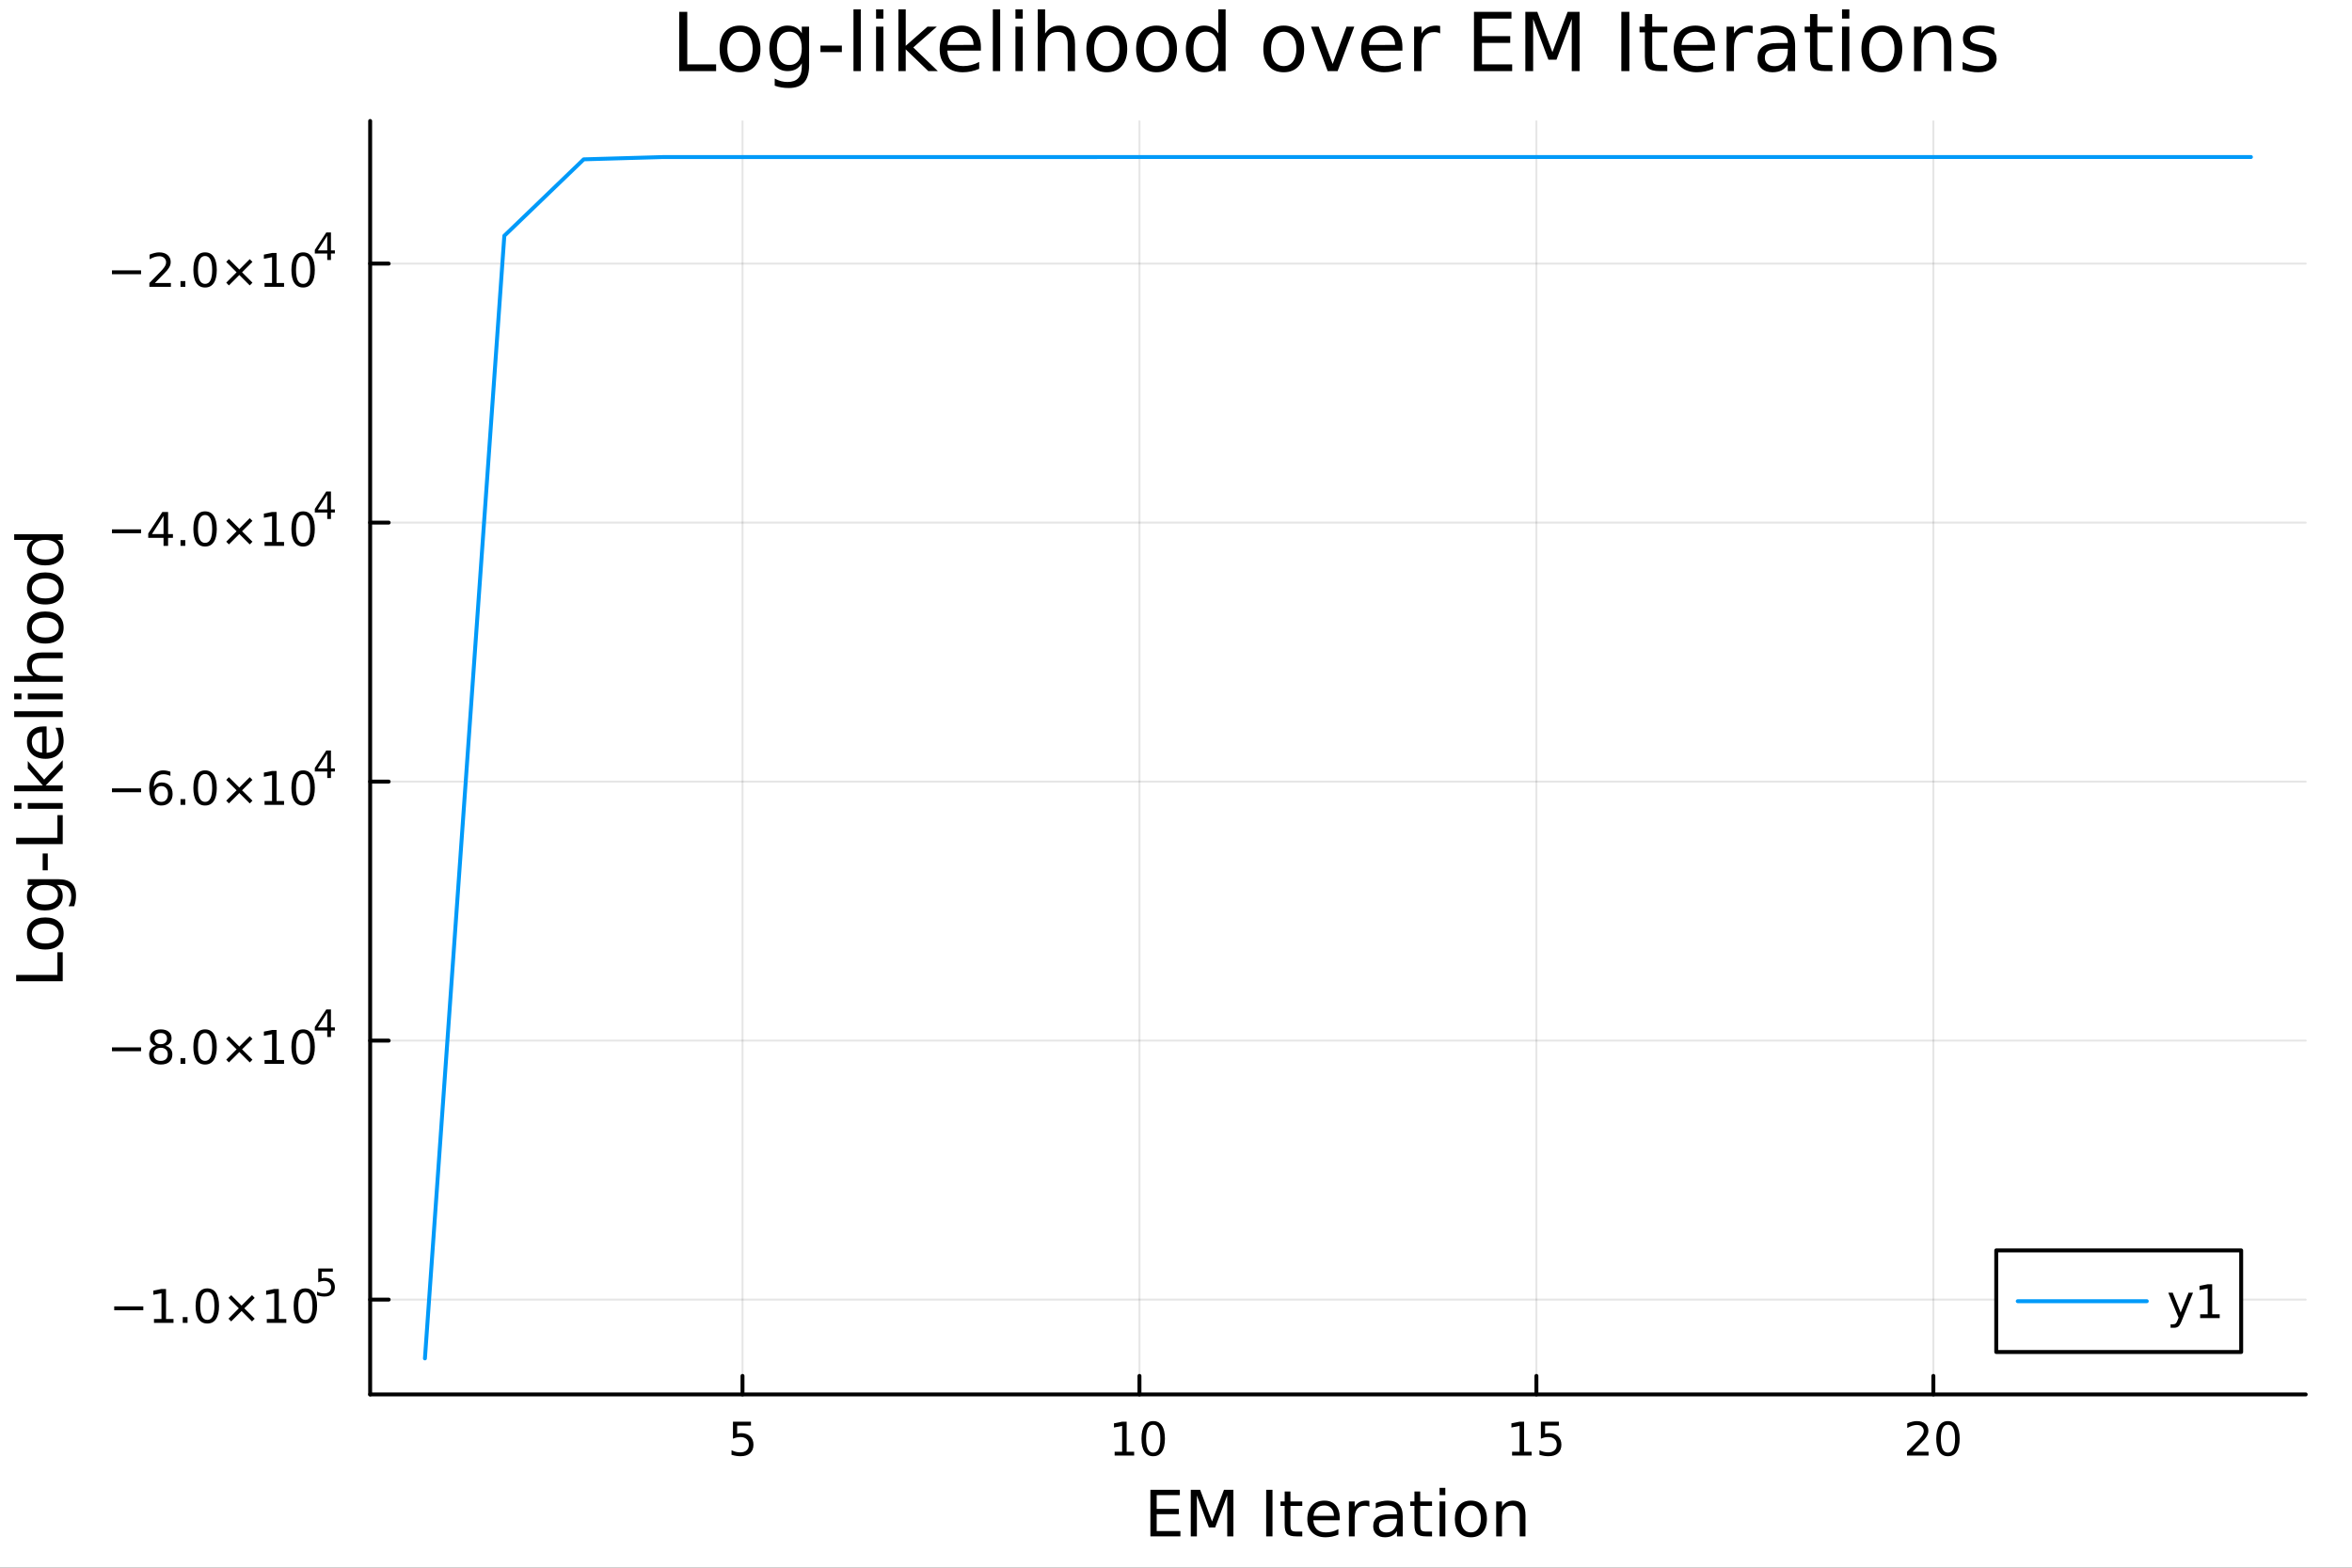 <?xml version="1.0" encoding="utf-8"?>
<svg xmlns="http://www.w3.org/2000/svg" xmlns:xlink="http://www.w3.org/1999/xlink" width="600" height="400" viewBox="0 0 2400 1600">
<rect x="0" y="0" width="2400" height="1600" fill="#333333" stroke="none"/>
<defs>
  <clipPath id="clip660">
    <rect x="0" y="0" width="2400" height="1600"/>
  </clipPath>
</defs>
<path clip-path="url(#clip660)" d="M0 1600 L2400 1600 L2400 0 L0 0  Z" fill="#ffffff" fill-rule="evenodd" fill-opacity="1"/>
<defs>
  <clipPath id="clip661">
    <rect x="480" y="0" width="1681" height="1600"/>
  </clipPath>
</defs>
<path clip-path="url(#clip660)" d="M377.713 1423.18 L2352.76 1423.18 L2352.76 123.472 L377.713 123.472  Z" fill="#ffffff" fill-rule="evenodd" fill-opacity="1"/>
<defs>
  <clipPath id="clip662">
    <rect x="377" y="123" width="1976" height="1301"/>
  </clipPath>
</defs>
<polyline clip-path="url(#clip662)" style="stroke:#000000; stroke-linecap:round; stroke-linejoin:round; stroke-width:2; stroke-opacity:0.1; fill:none" points="757.653,1423.18 757.653,123.472 "/>
<polyline clip-path="url(#clip662)" style="stroke:#000000; stroke-linecap:round; stroke-linejoin:round; stroke-width:2; stroke-opacity:0.1; fill:none" points="1162.71,1423.18 1162.71,123.472 "/>
<polyline clip-path="url(#clip662)" style="stroke:#000000; stroke-linecap:round; stroke-linejoin:round; stroke-width:2; stroke-opacity:0.1; fill:none" points="1567.76,1423.18 1567.76,123.472 "/>
<polyline clip-path="url(#clip662)" style="stroke:#000000; stroke-linecap:round; stroke-linejoin:round; stroke-width:2; stroke-opacity:0.1; fill:none" points="1972.82,1423.18 1972.82,123.472 "/>
<polyline clip-path="url(#clip662)" style="stroke:#000000; stroke-linecap:round; stroke-linejoin:round; stroke-width:2; stroke-opacity:0.1; fill:none" points="377.713,1326.4 2352.76,1326.4 "/>
<polyline clip-path="url(#clip662)" style="stroke:#000000; stroke-linecap:round; stroke-linejoin:round; stroke-width:2; stroke-opacity:0.1; fill:none" points="377.713,1062.06 2352.76,1062.06 "/>
<polyline clip-path="url(#clip662)" style="stroke:#000000; stroke-linecap:round; stroke-linejoin:round; stroke-width:2; stroke-opacity:0.1; fill:none" points="377.713,797.718 2352.76,797.718 "/>
<polyline clip-path="url(#clip662)" style="stroke:#000000; stroke-linecap:round; stroke-linejoin:round; stroke-width:2; stroke-opacity:0.1; fill:none" points="377.713,533.376 2352.76,533.376 "/>
<polyline clip-path="url(#clip662)" style="stroke:#000000; stroke-linecap:round; stroke-linejoin:round; stroke-width:2; stroke-opacity:0.1; fill:none" points="377.713,269.034 2352.76,269.034 "/>
<polyline clip-path="url(#clip660)" style="stroke:#000000; stroke-linecap:round; stroke-linejoin:round; stroke-width:4; stroke-opacity:1; fill:none" points="377.713,1423.18 2352.76,1423.18 "/>
<polyline clip-path="url(#clip660)" style="stroke:#000000; stroke-linecap:round; stroke-linejoin:round; stroke-width:4; stroke-opacity:1; fill:none" points="757.653,1423.18 757.653,1404.28 "/>
<polyline clip-path="url(#clip660)" style="stroke:#000000; stroke-linecap:round; stroke-linejoin:round; stroke-width:4; stroke-opacity:1; fill:none" points="1162.71,1423.18 1162.71,1404.28 "/>
<polyline clip-path="url(#clip660)" style="stroke:#000000; stroke-linecap:round; stroke-linejoin:round; stroke-width:4; stroke-opacity:1; fill:none" points="1567.76,1423.18 1567.76,1404.28 "/>
<polyline clip-path="url(#clip660)" style="stroke:#000000; stroke-linecap:round; stroke-linejoin:round; stroke-width:4; stroke-opacity:1; fill:none" points="1972.82,1423.18 1972.82,1404.28 "/>
<path clip-path="url(#clip660)" d="M747.931 1451.02 L766.287 1451.02 L766.287 1454.96 L752.214 1454.96 L752.214 1463.43 Q753.232 1463.08 754.251 1462.92 Q755.269 1462.73 756.288 1462.73 Q762.075 1462.73 765.454 1465.9 Q768.834 1469.08 768.834 1474.49 Q768.834 1480.07 765.362 1483.17 Q761.889 1486.25 755.57 1486.25 Q753.394 1486.25 751.126 1485.88 Q748.88 1485.51 746.473 1484.77 L746.473 1480.07 Q748.556 1481.2 750.778 1481.76 Q753.001 1482.32 755.477 1482.32 Q759.482 1482.32 761.82 1480.21 Q764.158 1478.1 764.158 1474.49 Q764.158 1470.88 761.82 1468.77 Q759.482 1466.67 755.477 1466.67 Q753.602 1466.67 751.727 1467.08 Q749.876 1467.5 747.931 1468.38 L747.931 1451.02 Z" fill="#000000" fill-rule="nonzero" fill-opacity="1" /><path clip-path="url(#clip660)" d="M1137.39 1481.64 L1145.03 1481.64 L1145.03 1455.28 L1136.72 1456.95 L1136.72 1452.69 L1144.99 1451.02 L1149.66 1451.02 L1149.66 1481.64 L1157.3 1481.64 L1157.3 1485.58 L1137.39 1485.58 L1137.39 1481.64 Z" fill="#000000" fill-rule="nonzero" fill-opacity="1" /><path clip-path="url(#clip660)" d="M1176.75 1454.1 Q1173.14 1454.1 1171.31 1457.66 Q1169.5 1461.2 1169.5 1468.33 Q1169.5 1475.44 1171.31 1479.01 Q1173.14 1482.55 1176.75 1482.55 Q1180.38 1482.55 1182.19 1479.01 Q1184.02 1475.44 1184.02 1468.33 Q1184.02 1461.2 1182.19 1457.66 Q1180.38 1454.1 1176.75 1454.1 M1176.75 1450.39 Q1182.56 1450.39 1185.61 1455 Q1188.69 1459.58 1188.69 1468.33 Q1188.69 1477.06 1185.61 1481.67 Q1182.56 1486.25 1176.75 1486.25 Q1170.94 1486.25 1167.86 1481.67 Q1164.8 1477.06 1164.8 1468.33 Q1164.8 1459.58 1167.86 1455 Q1170.94 1450.39 1176.75 1450.39 Z" fill="#000000" fill-rule="nonzero" fill-opacity="1" /><path clip-path="url(#clip660)" d="M1542.95 1481.64 L1550.59 1481.64 L1550.59 1455.28 L1542.28 1456.95 L1542.28 1452.69 L1550.54 1451.02 L1555.22 1451.02 L1555.22 1481.64 L1562.85 1481.64 L1562.85 1485.58 L1542.95 1485.58 L1542.95 1481.64 Z" fill="#000000" fill-rule="nonzero" fill-opacity="1" /><path clip-path="url(#clip660)" d="M1572.34 1451.02 L1590.7 1451.02 L1590.7 1454.96 L1576.63 1454.96 L1576.63 1463.43 Q1577.65 1463.08 1578.66 1462.92 Q1579.68 1462.73 1580.7 1462.73 Q1586.49 1462.73 1589.87 1465.9 Q1593.25 1469.08 1593.25 1474.49 Q1593.25 1480.07 1589.78 1483.17 Q1586.3 1486.25 1579.98 1486.25 Q1577.81 1486.25 1575.54 1485.88 Q1573.29 1485.51 1570.89 1484.77 L1570.89 1480.07 Q1572.97 1481.2 1575.19 1481.76 Q1577.41 1482.32 1579.89 1482.32 Q1583.9 1482.32 1586.23 1480.21 Q1588.57 1478.1 1588.57 1474.49 Q1588.57 1470.88 1586.23 1468.77 Q1583.9 1466.67 1579.89 1466.67 Q1578.02 1466.67 1576.14 1467.08 Q1574.29 1467.5 1572.34 1468.38 L1572.34 1451.02 Z" fill="#000000" fill-rule="nonzero" fill-opacity="1" /><path clip-path="url(#clip660)" d="M1951.59 1481.64 L1967.91 1481.64 L1967.91 1485.58 L1945.96 1485.58 L1945.96 1481.64 Q1948.63 1478.89 1953.21 1474.26 Q1957.82 1469.61 1959 1468.27 Q1961.24 1465.74 1962.12 1464.01 Q1963.02 1462.25 1963.02 1460.56 Q1963.02 1457.8 1961.08 1456.07 Q1959.16 1454.33 1956.06 1454.33 Q1953.86 1454.33 1951.4 1455.09 Q1948.97 1455.86 1946.2 1457.41 L1946.2 1452.69 Q1949.02 1451.55 1951.47 1450.97 Q1953.93 1450.39 1955.96 1450.39 Q1961.33 1450.39 1964.53 1453.08 Q1967.72 1455.77 1967.72 1460.26 Q1967.72 1462.39 1966.91 1464.31 Q1966.13 1466.2 1964.02 1468.8 Q1963.44 1469.47 1960.34 1472.69 Q1957.24 1475.88 1951.59 1481.64 Z" fill="#000000" fill-rule="nonzero" fill-opacity="1" /><path clip-path="url(#clip660)" d="M1987.72 1454.1 Q1984.11 1454.1 1982.28 1457.66 Q1980.48 1461.2 1980.48 1468.33 Q1980.48 1475.44 1982.28 1479.01 Q1984.11 1482.55 1987.72 1482.55 Q1991.36 1482.55 1993.16 1479.01 Q1994.99 1475.44 1994.99 1468.33 Q1994.99 1461.2 1993.16 1457.66 Q1991.36 1454.1 1987.72 1454.1 M1987.72 1450.39 Q1993.53 1450.39 1996.59 1455 Q1999.67 1459.58 1999.67 1468.33 Q1999.67 1477.06 1996.59 1481.67 Q1993.53 1486.25 1987.72 1486.25 Q1981.91 1486.25 1978.83 1481.67 Q1975.78 1477.06 1975.78 1468.33 Q1975.78 1459.58 1978.83 1455 Q1981.91 1450.39 1987.72 1450.39 Z" fill="#000000" fill-rule="nonzero" fill-opacity="1" /><path clip-path="url(#clip660)" d="M1173.88 1520.52 L1203.93 1520.52 L1203.93 1525.93 L1180.31 1525.93 L1180.31 1540 L1202.94 1540 L1202.94 1545.41 L1180.31 1545.41 L1180.31 1562.63 L1204.5 1562.63 L1204.5 1568.04 L1173.88 1568.04 L1173.88 1520.52 Z" fill="#000000" fill-rule="nonzero" fill-opacity="1" /><path clip-path="url(#clip660)" d="M1215.07 1520.52 L1224.65 1520.52 L1236.77 1552.86 L1248.96 1520.52 L1258.55 1520.52 L1258.55 1568.04 L1252.27 1568.04 L1252.27 1526.32 L1240.02 1558.91 L1233.56 1558.91 L1221.31 1526.32 L1221.31 1568.04 L1215.07 1568.04 L1215.07 1520.52 Z" fill="#000000" fill-rule="nonzero" fill-opacity="1" /><path clip-path="url(#clip660)" d="M1292.03 1520.52 L1298.46 1520.52 L1298.46 1568.04 L1292.03 1568.04 L1292.03 1520.52 Z" fill="#000000" fill-rule="nonzero" fill-opacity="1" /><path clip-path="url(#clip660)" d="M1316.79 1522.27 L1316.79 1532.4 L1328.85 1532.4 L1328.85 1536.95 L1316.79 1536.95 L1316.79 1556.3 Q1316.79 1560.66 1317.97 1561.9 Q1319.18 1563.14 1322.84 1563.14 L1328.85 1563.14 L1328.85 1568.04 L1322.84 1568.04 Q1316.06 1568.04 1313.48 1565.53 Q1310.9 1562.98 1310.9 1556.3 L1310.9 1536.95 L1306.61 1536.95 L1306.61 1532.4 L1310.9 1532.4 L1310.9 1522.27 L1316.79 1522.27 Z" fill="#000000" fill-rule="nonzero" fill-opacity="1" /><path clip-path="url(#clip660)" d="M1367.05 1548.76 L1367.05 1551.62 L1340.12 1551.62 Q1340.5 1557.67 1343.75 1560.85 Q1347.03 1564 1352.85 1564 Q1356.23 1564 1359.38 1563.17 Q1362.56 1562.35 1365.68 1560.69 L1365.68 1566.23 Q1362.53 1567.57 1359.22 1568.27 Q1355.91 1568.97 1352.5 1568.97 Q1343.97 1568.97 1338.98 1564 Q1334.01 1559.04 1334.01 1550.57 Q1334.01 1541.82 1338.72 1536.69 Q1343.46 1531.54 1351.48 1531.54 Q1358.68 1531.54 1362.85 1536.18 Q1367.05 1540.8 1367.05 1548.76 M1361.19 1547.04 Q1361.13 1542.23 1358.49 1539.37 Q1355.88 1536.5 1351.55 1536.5 Q1346.65 1536.5 1343.69 1539.27 Q1340.76 1542.04 1340.31 1547.07 L1361.19 1547.04 Z" fill="#000000" fill-rule="nonzero" fill-opacity="1" /><path clip-path="url(#clip660)" d="M1397.32 1537.87 Q1396.33 1537.3 1395.15 1537.04 Q1394.01 1536.76 1392.61 1536.76 Q1387.64 1536.76 1384.97 1540 Q1382.33 1543.22 1382.33 1549.27 L1382.33 1568.04 L1376.44 1568.04 L1376.44 1532.4 L1382.33 1532.4 L1382.33 1537.93 Q1384.17 1534.69 1387.13 1533.13 Q1390.09 1531.54 1394.33 1531.54 Q1394.93 1531.54 1395.66 1531.63 Q1396.39 1531.7 1397.29 1531.85 L1397.32 1537.87 Z" fill="#000000" fill-rule="nonzero" fill-opacity="1" /><path clip-path="url(#clip660)" d="M1419.66 1550.12 Q1412.56 1550.12 1409.83 1551.75 Q1407.09 1553.37 1407.09 1557.29 Q1407.09 1560.4 1409.13 1562.25 Q1411.19 1564.07 1414.73 1564.07 Q1419.6 1564.07 1422.53 1560.63 Q1425.49 1557.16 1425.49 1551.43 L1425.49 1550.12 L1419.66 1550.12 M1431.34 1547.71 L1431.34 1568.04 L1425.49 1568.04 L1425.49 1562.63 Q1423.48 1565.88 1420.49 1567.44 Q1417.5 1568.97 1413.17 1568.97 Q1407.69 1568.97 1404.45 1565.91 Q1401.23 1562.82 1401.23 1557.67 Q1401.23 1551.65 1405.24 1548.6 Q1409.28 1545.54 1417.27 1545.54 L1425.49 1545.54 L1425.49 1544.97 Q1425.49 1540.93 1422.81 1538.73 Q1420.17 1536.5 1415.36 1536.5 Q1412.31 1536.5 1409.41 1537.23 Q1406.52 1537.97 1403.84 1539.43 L1403.84 1534.02 Q1407.06 1532.78 1410.08 1532.17 Q1413.1 1531.54 1415.97 1531.54 Q1423.7 1531.54 1427.52 1535.55 Q1431.34 1539.56 1431.34 1547.71 Z" fill="#000000" fill-rule="nonzero" fill-opacity="1" /><path clip-path="url(#clip660)" d="M1449.2 1522.27 L1449.2 1532.4 L1461.26 1532.4 L1461.26 1536.95 L1449.2 1536.95 L1449.2 1556.3 Q1449.2 1560.66 1450.38 1561.9 Q1451.59 1563.14 1455.25 1563.14 L1461.26 1563.14 L1461.26 1568.04 L1455.25 1568.04 Q1448.47 1568.04 1445.89 1565.53 Q1443.31 1562.98 1443.31 1556.3 L1443.31 1536.95 L1439.01 1536.95 L1439.01 1532.4 L1443.31 1532.4 L1443.31 1522.27 L1449.2 1522.27 Z" fill="#000000" fill-rule="nonzero" fill-opacity="1" /><path clip-path="url(#clip660)" d="M1468.96 1532.4 L1474.82 1532.4 L1474.82 1568.04 L1468.96 1568.04 L1468.96 1532.4 M1468.96 1518.52 L1474.82 1518.52 L1474.82 1525.93 L1468.96 1525.93 L1468.96 1518.52 Z" fill="#000000" fill-rule="nonzero" fill-opacity="1" /><path clip-path="url(#clip660)" d="M1500.89 1536.5 Q1496.18 1536.5 1493.44 1540.19 Q1490.7 1543.85 1490.7 1550.25 Q1490.7 1556.65 1493.41 1560.34 Q1496.15 1564 1500.89 1564 Q1505.57 1564 1508.3 1560.31 Q1511.04 1556.62 1511.04 1550.25 Q1511.04 1543.92 1508.3 1540.23 Q1505.57 1536.5 1500.89 1536.5 M1500.89 1531.54 Q1508.53 1531.54 1512.89 1536.5 Q1517.25 1541.47 1517.25 1550.25 Q1517.25 1559 1512.89 1564 Q1508.53 1568.97 1500.89 1568.97 Q1493.22 1568.97 1488.86 1564 Q1484.53 1559 1484.53 1550.25 Q1484.53 1541.47 1488.86 1536.5 Q1493.22 1531.54 1500.89 1531.54 Z" fill="#000000" fill-rule="nonzero" fill-opacity="1" /><path clip-path="url(#clip660)" d="M1556.59 1546.53 L1556.59 1568.04 L1550.73 1568.04 L1550.73 1546.72 Q1550.73 1541.66 1548.76 1539.14 Q1546.78 1536.63 1542.84 1536.63 Q1538.1 1536.63 1535.36 1539.65 Q1532.62 1542.68 1532.62 1547.9 L1532.62 1568.04 L1526.73 1568.04 L1526.73 1532.4 L1532.62 1532.4 L1532.62 1537.93 Q1534.72 1534.72 1537.55 1533.13 Q1540.42 1531.54 1544.14 1531.54 Q1550.29 1531.54 1553.44 1535.36 Q1556.59 1539.14 1556.59 1546.53 Z" fill="#000000" fill-rule="nonzero" fill-opacity="1" /><polyline clip-path="url(#clip660)" style="stroke:#000000; stroke-linecap:round; stroke-linejoin:round; stroke-width:4; stroke-opacity:1; fill:none" points="377.713,1423.18 377.713,123.472 "/>
<polyline clip-path="url(#clip660)" style="stroke:#000000; stroke-linecap:round; stroke-linejoin:round; stroke-width:4; stroke-opacity:1; fill:none" points="377.713,1326.4 396.61,1326.4 "/>
<polyline clip-path="url(#clip660)" style="stroke:#000000; stroke-linecap:round; stroke-linejoin:round; stroke-width:4; stroke-opacity:1; fill:none" points="377.713,1062.06 396.61,1062.06 "/>
<polyline clip-path="url(#clip660)" style="stroke:#000000; stroke-linecap:round; stroke-linejoin:round; stroke-width:4; stroke-opacity:1; fill:none" points="377.713,797.718 396.61,797.718 "/>
<polyline clip-path="url(#clip660)" style="stroke:#000000; stroke-linecap:round; stroke-linejoin:round; stroke-width:4; stroke-opacity:1; fill:none" points="377.713,533.376 396.61,533.376 "/>
<polyline clip-path="url(#clip660)" style="stroke:#000000; stroke-linecap:round; stroke-linejoin:round; stroke-width:4; stroke-opacity:1; fill:none" points="377.713,269.034 396.61,269.034 "/>
<path clip-path="url(#clip660)" d="M116.555 1333.3 L146.23 1333.3 L146.23 1337.24 L116.555 1337.24 L116.555 1333.3 Z" fill="#000000" fill-rule="nonzero" fill-opacity="1" /><path clip-path="url(#clip660)" d="M157.133 1346.2 L164.772 1346.2 L164.772 1319.83 L156.462 1321.5 L156.462 1317.24 L164.726 1315.57 L169.402 1315.57 L169.402 1346.2 L177.04 1346.2 L177.04 1350.13 L157.133 1350.13 L157.133 1346.2 Z" fill="#000000" fill-rule="nonzero" fill-opacity="1" /><path clip-path="url(#clip660)" d="M186.485 1344.25 L191.369 1344.25 L191.369 1350.13 L186.485 1350.13 L186.485 1344.25 Z" fill="#000000" fill-rule="nonzero" fill-opacity="1" /><path clip-path="url(#clip660)" d="M211.554 1318.65 Q207.943 1318.65 206.114 1322.21 Q204.309 1325.76 204.309 1332.89 Q204.309 1339.99 206.114 1343.56 Q207.943 1347.1 211.554 1347.1 Q215.188 1347.1 216.994 1343.56 Q218.823 1339.99 218.823 1332.89 Q218.823 1325.76 216.994 1322.21 Q215.188 1318.65 211.554 1318.65 M211.554 1314.95 Q217.364 1314.95 220.42 1319.55 Q223.499 1324.14 223.499 1332.89 Q223.499 1341.61 220.42 1346.22 Q217.364 1350.8 211.554 1350.8 Q205.744 1350.8 202.665 1346.22 Q199.61 1341.61 199.61 1332.89 Q199.61 1324.14 202.665 1319.55 Q205.744 1314.95 211.554 1314.95 Z" fill="#000000" fill-rule="nonzero" fill-opacity="1" /><path clip-path="url(#clip660)" d="M259.887 1324.67 L249.309 1335.29 L259.887 1345.87 L257.133 1348.67 L246.508 1338.05 L235.883 1348.67 L233.151 1345.87 L243.707 1335.29 L233.151 1324.67 L235.883 1321.87 L246.508 1332.49 L257.133 1321.87 L259.887 1324.67 Z" fill="#000000" fill-rule="nonzero" fill-opacity="1" /><path clip-path="url(#clip660)" d="M272.248 1346.2 L279.887 1346.2 L279.887 1319.83 L271.577 1321.5 L271.577 1317.24 L279.841 1315.57 L284.517 1315.57 L284.517 1346.2 L292.156 1346.2 L292.156 1350.13 L272.248 1350.13 L272.248 1346.2 Z" fill="#000000" fill-rule="nonzero" fill-opacity="1" /><path clip-path="url(#clip660)" d="M311.6 1318.65 Q307.989 1318.65 306.16 1322.21 Q304.355 1325.76 304.355 1332.89 Q304.355 1339.99 306.16 1343.56 Q307.989 1347.1 311.6 1347.1 Q315.234 1347.1 317.04 1343.56 Q318.868 1339.99 318.868 1332.89 Q318.868 1325.76 317.04 1322.21 Q315.234 1318.65 311.6 1318.65 M311.6 1314.95 Q317.41 1314.95 320.466 1319.55 Q323.544 1324.14 323.544 1332.89 Q323.544 1341.61 320.466 1346.22 Q317.41 1350.8 311.6 1350.8 Q305.79 1350.8 302.711 1346.22 Q299.656 1341.61 299.656 1332.89 Q299.656 1324.14 302.711 1319.55 Q305.79 1314.95 311.6 1314.95 Z" fill="#000000" fill-rule="nonzero" fill-opacity="1" /><path clip-path="url(#clip660)" d="M324.729 1294.64 L339.644 1294.64 L339.644 1297.84 L328.209 1297.84 L328.209 1304.72 Q329.036 1304.44 329.864 1304.31 Q330.691 1304.16 331.519 1304.16 Q336.221 1304.16 338.967 1306.73 Q341.713 1309.31 341.713 1313.71 Q341.713 1318.24 338.891 1320.76 Q336.07 1323.27 330.936 1323.27 Q329.168 1323.27 327.325 1322.96 Q325.5 1322.66 323.544 1322.06 L323.544 1318.24 Q325.237 1319.17 327.043 1319.62 Q328.848 1320.07 330.861 1320.07 Q334.114 1320.07 336.014 1318.36 Q337.913 1316.65 337.913 1313.71 Q337.913 1310.78 336.014 1309.07 Q334.114 1307.35 330.861 1307.35 Q329.337 1307.35 327.814 1307.69 Q326.309 1308.03 324.729 1308.75 L324.729 1294.64 Z" fill="#000000" fill-rule="nonzero" fill-opacity="1" /><path clip-path="url(#clip660)" d="M114.26 1068.96 L143.936 1068.96 L143.936 1072.89 L114.26 1072.89 L114.26 1068.96 Z" fill="#000000" fill-rule="nonzero" fill-opacity="1" /><path clip-path="url(#clip660)" d="M164.028 1069.38 Q160.695 1069.38 158.774 1071.16 Q156.876 1072.94 156.876 1076.07 Q156.876 1079.19 158.774 1080.97 Q160.695 1082.76 164.028 1082.76 Q167.362 1082.76 169.283 1080.97 Q171.204 1079.17 171.204 1076.07 Q171.204 1072.94 169.283 1071.16 Q167.385 1069.38 164.028 1069.38 M159.353 1067.39 Q156.343 1066.64 154.653 1064.58 Q152.987 1062.52 152.987 1059.56 Q152.987 1055.42 155.927 1053.01 Q158.89 1050.6 164.028 1050.6 Q169.19 1050.6 172.13 1053.01 Q175.07 1055.42 175.07 1059.56 Q175.07 1062.52 173.38 1064.58 Q171.714 1066.64 168.727 1067.39 Q172.107 1068.17 173.982 1070.46 Q175.88 1072.76 175.88 1076.07 Q175.88 1081.09 172.802 1083.77 Q169.746 1086.46 164.028 1086.46 Q158.311 1086.46 155.232 1083.77 Q152.177 1081.09 152.177 1076.07 Q152.177 1072.76 154.075 1070.46 Q155.973 1068.17 159.353 1067.39 M157.64 1060 Q157.64 1062.69 159.306 1064.19 Q160.996 1065.7 164.028 1065.7 Q167.038 1065.7 168.727 1064.19 Q170.44 1062.69 170.44 1060 Q170.44 1057.32 168.727 1055.81 Q167.038 1054.31 164.028 1054.31 Q160.996 1054.31 159.306 1055.81 Q157.64 1057.32 157.64 1060 Z" fill="#000000" fill-rule="nonzero" fill-opacity="1" /><path clip-path="url(#clip660)" d="M184.19 1079.91 L189.075 1079.91 L189.075 1085.79 L184.19 1085.79 L184.19 1079.91 Z" fill="#000000" fill-rule="nonzero" fill-opacity="1" /><path clip-path="url(#clip660)" d="M209.26 1054.31 Q205.649 1054.31 203.82 1057.87 Q202.014 1061.41 202.014 1068.54 Q202.014 1075.65 203.82 1079.21 Q205.649 1082.76 209.26 1082.76 Q212.894 1082.76 214.699 1079.21 Q216.528 1075.65 216.528 1068.54 Q216.528 1061.41 214.699 1057.87 Q212.894 1054.31 209.26 1054.31 M209.26 1050.6 Q215.07 1050.6 218.125 1055.21 Q221.204 1059.79 221.204 1068.54 Q221.204 1077.27 218.125 1081.88 Q215.07 1086.46 209.26 1086.46 Q203.449 1086.46 200.371 1081.88 Q197.315 1077.27 197.315 1068.54 Q197.315 1059.79 200.371 1055.21 Q203.449 1050.6 209.26 1050.6 Z" fill="#000000" fill-rule="nonzero" fill-opacity="1" /><path clip-path="url(#clip660)" d="M257.593 1060.33 L247.014 1070.95 L257.593 1081.53 L254.838 1084.33 L244.213 1073.71 L233.588 1084.33 L230.857 1081.53 L241.412 1070.95 L230.857 1060.33 L233.588 1057.52 L244.213 1068.15 L254.838 1057.52 L257.593 1060.33 Z" fill="#000000" fill-rule="nonzero" fill-opacity="1" /><path clip-path="url(#clip660)" d="M269.954 1081.85 L277.593 1081.85 L277.593 1055.49 L269.282 1057.15 L269.282 1052.9 L277.546 1051.23 L282.222 1051.23 L282.222 1081.85 L289.861 1081.85 L289.861 1085.79 L269.954 1085.79 L269.954 1081.85 Z" fill="#000000" fill-rule="nonzero" fill-opacity="1" /><path clip-path="url(#clip660)" d="M309.305 1054.31 Q305.694 1054.31 303.866 1057.87 Q302.06 1061.41 302.06 1068.54 Q302.06 1075.65 303.866 1079.21 Q305.694 1082.76 309.305 1082.76 Q312.94 1082.76 314.745 1079.21 Q316.574 1075.65 316.574 1068.54 Q316.574 1061.41 314.745 1057.87 Q312.94 1054.31 309.305 1054.31 M309.305 1050.6 Q315.116 1050.6 318.171 1055.21 Q321.25 1059.79 321.25 1068.54 Q321.25 1077.27 318.171 1081.88 Q315.116 1086.46 309.305 1086.46 Q303.495 1086.46 300.417 1081.88 Q297.361 1077.27 297.361 1068.54 Q297.361 1059.79 300.417 1055.21 Q303.495 1050.6 309.305 1050.6 Z" fill="#000000" fill-rule="nonzero" fill-opacity="1" /><path clip-path="url(#clip660)" d="M333.926 1033.61 L324.334 1048.6 L333.926 1048.6 L333.926 1033.61 M332.929 1030.3 L337.707 1030.3 L337.707 1048.6 L341.713 1048.6 L341.713 1051.76 L337.707 1051.76 L337.707 1058.38 L333.926 1058.38 L333.926 1051.76 L321.25 1051.76 L321.25 1048.09 L332.929 1030.3 Z" fill="#000000" fill-rule="nonzero" fill-opacity="1" /><path clip-path="url(#clip660)" d="M114.26 804.617 L143.936 804.617 L143.936 808.553 L114.26 808.553 L114.26 804.617 Z" fill="#000000" fill-rule="nonzero" fill-opacity="1" /><path clip-path="url(#clip660)" d="M164.607 802.303 Q161.459 802.303 159.607 804.455 Q157.778 806.608 157.778 810.358 Q157.778 814.085 159.607 816.261 Q161.459 818.414 164.607 818.414 Q167.755 818.414 169.584 816.261 Q171.436 814.085 171.436 810.358 Q171.436 806.608 169.584 804.455 Q167.755 802.303 164.607 802.303 M173.889 787.65 L173.889 791.909 Q172.13 791.076 170.325 790.636 Q168.542 790.196 166.783 790.196 Q162.153 790.196 159.7 793.321 Q157.269 796.446 156.922 802.766 Q158.288 800.752 160.348 799.687 Q162.408 798.599 164.885 798.599 Q170.093 798.599 173.102 801.77 Q176.135 804.918 176.135 810.358 Q176.135 815.682 172.987 818.9 Q169.839 822.117 164.607 822.117 Q158.612 822.117 155.44 817.534 Q152.269 812.928 152.269 804.201 Q152.269 796.006 156.158 791.145 Q160.047 786.261 166.598 786.261 Q168.357 786.261 170.139 786.608 Q171.945 786.956 173.889 787.65 Z" fill="#000000" fill-rule="nonzero" fill-opacity="1" /><path clip-path="url(#clip660)" d="M184.19 815.566 L189.075 815.566 L189.075 821.446 L184.19 821.446 L184.19 815.566 Z" fill="#000000" fill-rule="nonzero" fill-opacity="1" /><path clip-path="url(#clip660)" d="M209.26 789.965 Q205.649 789.965 203.82 793.53 Q202.014 797.071 202.014 804.201 Q202.014 811.307 203.82 814.872 Q205.649 818.414 209.26 818.414 Q212.894 818.414 214.699 814.872 Q216.528 811.307 216.528 804.201 Q216.528 797.071 214.699 793.53 Q212.894 789.965 209.26 789.965 M209.26 786.261 Q215.07 786.261 218.125 790.868 Q221.204 795.451 221.204 804.201 Q221.204 812.928 218.125 817.534 Q215.07 822.117 209.26 822.117 Q203.449 822.117 200.371 817.534 Q197.315 812.928 197.315 804.201 Q197.315 795.451 200.371 790.868 Q203.449 786.261 209.26 786.261 Z" fill="#000000" fill-rule="nonzero" fill-opacity="1" /><path clip-path="url(#clip660)" d="M257.593 795.983 L247.014 806.608 L257.593 817.187 L254.838 819.988 L244.213 809.363 L233.588 819.988 L230.857 817.187 L241.412 806.608 L230.857 795.983 L233.588 793.182 L244.213 803.807 L254.838 793.182 L257.593 795.983 Z" fill="#000000" fill-rule="nonzero" fill-opacity="1" /><path clip-path="url(#clip660)" d="M269.954 817.511 L277.593 817.511 L277.593 791.145 L269.282 792.812 L269.282 788.553 L277.546 786.886 L282.222 786.886 L282.222 817.511 L289.861 817.511 L289.861 821.446 L269.954 821.446 L269.954 817.511 Z" fill="#000000" fill-rule="nonzero" fill-opacity="1" /><path clip-path="url(#clip660)" d="M309.305 789.965 Q305.694 789.965 303.866 793.53 Q302.06 797.071 302.06 804.201 Q302.06 811.307 303.866 814.872 Q305.694 818.414 309.305 818.414 Q312.94 818.414 314.745 814.872 Q316.574 811.307 316.574 804.201 Q316.574 797.071 314.745 793.53 Q312.94 789.965 309.305 789.965 M309.305 786.261 Q315.116 786.261 318.171 790.868 Q321.25 795.451 321.25 804.201 Q321.25 812.928 318.171 817.534 Q315.116 822.117 309.305 822.117 Q303.495 822.117 300.417 817.534 Q297.361 812.928 297.361 804.201 Q297.361 795.451 300.417 790.868 Q303.495 786.261 309.305 786.261 Z" fill="#000000" fill-rule="nonzero" fill-opacity="1" /><path clip-path="url(#clip660)" d="M333.926 769.266 L324.334 784.256 L333.926 784.256 L333.926 769.266 M332.929 765.956 L337.707 765.956 L337.707 784.256 L341.713 784.256 L341.713 787.415 L337.707 787.415 L337.707 794.036 L333.926 794.036 L333.926 787.415 L321.25 787.415 L321.25 783.748 L332.929 765.956 Z" fill="#000000" fill-rule="nonzero" fill-opacity="1" /><path clip-path="url(#clip660)" d="M114.26 540.275 L143.936 540.275 L143.936 544.21 L114.26 544.21 L114.26 540.275 Z" fill="#000000" fill-rule="nonzero" fill-opacity="1" /><path clip-path="url(#clip660)" d="M166.876 526.618 L155.07 545.067 L166.876 545.067 L166.876 526.618 M165.649 522.544 L171.528 522.544 L171.528 545.067 L176.459 545.067 L176.459 548.956 L171.528 548.956 L171.528 557.104 L166.876 557.104 L166.876 548.956 L151.274 548.956 L151.274 544.442 L165.649 522.544 Z" fill="#000000" fill-rule="nonzero" fill-opacity="1" /><path clip-path="url(#clip660)" d="M184.19 551.224 L189.075 551.224 L189.075 557.104 L184.19 557.104 L184.19 551.224 Z" fill="#000000" fill-rule="nonzero" fill-opacity="1" /><path clip-path="url(#clip660)" d="M209.26 525.622 Q205.649 525.622 203.82 529.187 Q202.014 532.729 202.014 539.859 Q202.014 546.965 203.82 550.53 Q205.649 554.071 209.26 554.071 Q212.894 554.071 214.699 550.53 Q216.528 546.965 216.528 539.859 Q216.528 532.729 214.699 529.187 Q212.894 525.622 209.26 525.622 M209.26 521.919 Q215.07 521.919 218.125 526.525 Q221.204 531.109 221.204 539.859 Q221.204 548.585 218.125 553.192 Q215.07 557.775 209.26 557.775 Q203.449 557.775 200.371 553.192 Q197.315 548.585 197.315 539.859 Q197.315 531.109 200.371 526.525 Q203.449 521.919 209.26 521.919 Z" fill="#000000" fill-rule="nonzero" fill-opacity="1" /><path clip-path="url(#clip660)" d="M257.593 531.641 L247.014 542.266 L257.593 552.845 L254.838 555.645 L244.213 545.021 L233.588 555.645 L230.857 552.845 L241.412 542.266 L230.857 531.641 L233.588 528.84 L244.213 539.465 L254.838 528.84 L257.593 531.641 Z" fill="#000000" fill-rule="nonzero" fill-opacity="1" /><path clip-path="url(#clip660)" d="M269.954 553.169 L277.593 553.169 L277.593 526.803 L269.282 528.47 L269.282 524.21 L277.546 522.544 L282.222 522.544 L282.222 553.169 L289.861 553.169 L289.861 557.104 L269.954 557.104 L269.954 553.169 Z" fill="#000000" fill-rule="nonzero" fill-opacity="1" /><path clip-path="url(#clip660)" d="M309.305 525.622 Q305.694 525.622 303.866 529.187 Q302.06 532.729 302.06 539.859 Q302.06 546.965 303.866 550.53 Q305.694 554.071 309.305 554.071 Q312.94 554.071 314.745 550.53 Q316.574 546.965 316.574 539.859 Q316.574 532.729 314.745 529.187 Q312.94 525.622 309.305 525.622 M309.305 521.919 Q315.116 521.919 318.171 526.525 Q321.25 531.109 321.25 539.859 Q321.25 548.585 318.171 553.192 Q315.116 557.775 309.305 557.775 Q303.495 557.775 300.417 553.192 Q297.361 548.585 297.361 539.859 Q297.361 531.109 300.417 526.525 Q303.495 521.919 309.305 521.919 Z" fill="#000000" fill-rule="nonzero" fill-opacity="1" /><path clip-path="url(#clip660)" d="M333.926 504.924 L324.334 519.913 L333.926 519.913 L333.926 504.924 M332.929 501.613 L337.707 501.613 L337.707 519.913 L341.713 519.913 L341.713 523.073 L337.707 523.073 L337.707 529.693 L333.926 529.693 L333.926 523.073 L321.25 523.073 L321.25 519.406 L332.929 501.613 Z" fill="#000000" fill-rule="nonzero" fill-opacity="1" /><path clip-path="url(#clip660)" d="M114.26 275.933 L143.936 275.933 L143.936 279.868 L114.26 279.868 L114.26 275.933 Z" fill="#000000" fill-rule="nonzero" fill-opacity="1" /><path clip-path="url(#clip660)" d="M158.056 288.826 L174.376 288.826 L174.376 292.761 L152.431 292.761 L152.431 288.826 Q155.093 286.072 159.677 281.442 Q164.283 276.789 165.464 275.447 Q167.709 272.924 168.589 271.188 Q169.491 269.428 169.491 267.738 Q169.491 264.984 167.547 263.248 Q165.626 261.512 162.524 261.512 Q160.325 261.512 157.871 262.276 Q155.44 263.039 152.663 264.59 L152.663 259.868 Q155.487 258.734 157.94 258.155 Q160.394 257.576 162.431 257.576 Q167.802 257.576 170.996 260.262 Q174.19 262.947 174.19 267.438 Q174.19 269.567 173.38 271.488 Q172.593 273.387 170.487 275.979 Q169.908 276.65 166.806 279.868 Q163.704 283.062 158.056 288.826 Z" fill="#000000" fill-rule="nonzero" fill-opacity="1" /><path clip-path="url(#clip660)" d="M184.19 286.882 L189.075 286.882 L189.075 292.761 L184.19 292.761 L184.19 286.882 Z" fill="#000000" fill-rule="nonzero" fill-opacity="1" /><path clip-path="url(#clip660)" d="M209.26 261.28 Q205.649 261.28 203.82 264.845 Q202.014 268.387 202.014 275.516 Q202.014 282.623 203.82 286.187 Q205.649 289.729 209.26 289.729 Q212.894 289.729 214.699 286.187 Q216.528 282.623 216.528 275.516 Q216.528 268.387 214.699 264.845 Q212.894 261.28 209.26 261.28 M209.26 257.576 Q215.07 257.576 218.125 262.183 Q221.204 266.766 221.204 275.516 Q221.204 284.243 218.125 288.849 Q215.07 293.433 209.26 293.433 Q203.449 293.433 200.371 288.849 Q197.315 284.243 197.315 275.516 Q197.315 266.766 200.371 262.183 Q203.449 257.576 209.26 257.576 Z" fill="#000000" fill-rule="nonzero" fill-opacity="1" /><path clip-path="url(#clip660)" d="M257.593 267.299 L247.014 277.924 L257.593 288.502 L254.838 291.303 L244.213 280.678 L233.588 291.303 L230.857 288.502 L241.412 277.924 L230.857 267.299 L233.588 264.498 L244.213 275.123 L254.838 264.498 L257.593 267.299 Z" fill="#000000" fill-rule="nonzero" fill-opacity="1" /><path clip-path="url(#clip660)" d="M269.954 288.826 L277.593 288.826 L277.593 262.461 L269.282 264.127 L269.282 259.868 L277.546 258.201 L282.222 258.201 L282.222 288.826 L289.861 288.826 L289.861 292.761 L269.954 292.761 L269.954 288.826 Z" fill="#000000" fill-rule="nonzero" fill-opacity="1" /><path clip-path="url(#clip660)" d="M309.305 261.28 Q305.694 261.28 303.866 264.845 Q302.06 268.387 302.06 275.516 Q302.06 282.623 303.866 286.187 Q305.694 289.729 309.305 289.729 Q312.94 289.729 314.745 286.187 Q316.574 282.623 316.574 275.516 Q316.574 268.387 314.745 264.845 Q312.94 261.28 309.305 261.28 M309.305 257.576 Q315.116 257.576 318.171 262.183 Q321.25 266.766 321.25 275.516 Q321.25 284.243 318.171 288.849 Q315.116 293.433 309.305 293.433 Q303.495 293.433 300.417 288.849 Q297.361 284.243 297.361 275.516 Q297.361 266.766 300.417 262.183 Q303.495 257.576 309.305 257.576 Z" fill="#000000" fill-rule="nonzero" fill-opacity="1" /><path clip-path="url(#clip660)" d="M333.926 240.581 L324.334 255.571 L333.926 255.571 L333.926 240.581 M332.929 237.271 L337.707 237.271 L337.707 255.571 L341.713 255.571 L341.713 258.731 L337.707 258.731 L337.707 265.351 L333.926 265.351 L333.926 258.731 L321.25 258.731 L321.25 255.063 L332.929 237.271 Z" fill="#000000" fill-rule="nonzero" fill-opacity="1" /><path clip-path="url(#clip660)" d="M16.484 1001.46 L16.484 995.028 L58.593 995.028 L58.593 971.888 L64.004 971.888 L64.004 1001.46 L16.484 1001.46 Z" fill="#000000" fill-rule="nonzero" fill-opacity="1" /><path clip-path="url(#clip660)" d="M32.462 952.728 Q32.462 957.438 36.154 960.175 Q39.815 962.913 46.212 962.913 Q52.609 962.913 56.302 960.207 Q59.962 957.47 59.962 952.728 Q59.962 948.049 56.27 945.311 Q52.578 942.574 46.212 942.574 Q39.878 942.574 36.186 945.311 Q32.462 948.049 32.462 952.728 M27.497 952.728 Q27.497 945.089 32.462 940.728 Q37.427 936.368 46.212 936.368 Q54.965 936.368 59.962 940.728 Q64.927 945.089 64.927 952.728 Q64.927 960.398 59.962 964.759 Q54.965 969.087 46.212 969.087 Q37.427 969.087 32.462 964.759 Q27.497 960.398 27.497 952.728 Z" fill="#000000" fill-rule="nonzero" fill-opacity="1" /><path clip-path="url(#clip660)" d="M45.766 903.202 Q39.401 903.202 35.9 905.844 Q32.398 908.454 32.398 913.196 Q32.398 917.907 35.9 920.549 Q39.401 923.159 45.766 923.159 Q52.1 923.159 55.601 920.549 Q59.103 917.907 59.103 913.196 Q59.103 908.454 55.601 905.844 Q52.1 903.202 45.766 903.202 M59.58 897.346 Q68.683 897.346 73.107 901.388 Q77.563 905.43 77.563 913.769 Q77.563 916.857 77.086 919.594 Q76.64 922.331 75.685 924.909 L69.988 924.909 Q71.388 922.331 72.057 919.817 Q72.725 917.302 72.725 914.692 Q72.725 908.931 69.701 906.067 Q66.71 903.202 60.63 903.202 L57.734 903.202 Q60.885 905.017 62.445 907.849 Q64.004 910.682 64.004 914.629 Q64.004 921.185 59.007 925.196 Q54.01 929.206 45.766 929.206 Q37.491 929.206 32.494 925.196 Q27.497 921.185 27.497 914.629 Q27.497 910.682 29.056 907.849 Q30.616 905.017 33.767 903.202 L28.356 903.202 L28.356 897.346 L59.58 897.346 Z" fill="#000000" fill-rule="nonzero" fill-opacity="1" /><path clip-path="url(#clip660)" d="M43.538 888.243 L43.538 871.087 L48.758 871.087 L48.758 888.243 L43.538 888.243 Z" fill="#000000" fill-rule="nonzero" fill-opacity="1" /><path clip-path="url(#clip660)" d="M16.484 861.507 L16.484 855.078 L58.593 855.078 L58.593 831.938 L64.004 831.938 L64.004 861.507 L16.484 861.507 Z" fill="#000000" fill-rule="nonzero" fill-opacity="1" /><path clip-path="url(#clip660)" d="M28.356 825.445 L28.356 819.589 L64.004 819.589 L64.004 825.445 L28.356 825.445 M14.479 825.445 L14.479 819.589 L21.895 819.589 L21.895 825.445 L14.479 825.445 Z" fill="#000000" fill-rule="nonzero" fill-opacity="1" /><path clip-path="url(#clip660)" d="M14.479 807.558 L14.479 801.669 L43.729 801.669 L28.356 784.195 L28.356 776.716 L45.034 795.622 L64.004 775.92 L64.004 783.559 L46.594 801.669 L64.004 801.669 L64.004 807.558 L14.479 807.558 Z" fill="#000000" fill-rule="nonzero" fill-opacity="1" /><path clip-path="url(#clip660)" d="M44.716 741.418 L47.581 741.418 L47.581 768.345 Q53.628 767.963 56.811 764.716 Q59.962 761.438 59.962 755.613 Q59.962 752.24 59.134 749.089 Q58.307 745.906 56.652 742.787 L62.19 742.787 Q63.527 745.938 64.227 749.248 Q64.927 752.558 64.927 755.964 Q64.927 764.494 59.962 769.491 Q54.997 774.456 46.53 774.456 Q37.777 774.456 32.653 769.745 Q27.497 765.003 27.497 756.982 Q27.497 749.789 32.144 745.619 Q36.759 741.418 44.716 741.418 M42.997 747.274 Q38.191 747.338 35.327 749.98 Q32.462 752.59 32.462 756.918 Q32.462 761.82 35.231 764.78 Q38 767.708 43.029 768.154 L42.997 747.274 Z" fill="#000000" fill-rule="nonzero" fill-opacity="1" /><path clip-path="url(#clip660)" d="M14.479 731.806 L14.479 725.949 L64.004 725.949 L64.004 731.806 L14.479 731.806 Z" fill="#000000" fill-rule="nonzero" fill-opacity="1" /><path clip-path="url(#clip660)" d="M28.356 713.695 L28.356 707.839 L64.004 707.839 L64.004 713.695 L28.356 713.695 M14.479 713.695 L14.479 707.839 L21.895 707.839 L21.895 713.695 L14.479 713.695 Z" fill="#000000" fill-rule="nonzero" fill-opacity="1" /><path clip-path="url(#clip660)" d="M42.488 665.952 L64.004 665.952 L64.004 671.809 L42.679 671.809 Q37.618 671.809 35.104 673.782 Q32.589 675.756 32.589 679.702 Q32.589 684.445 35.613 687.182 Q38.637 689.919 43.857 689.919 L64.004 689.919 L64.004 695.808 L14.479 695.808 L14.479 689.919 L33.894 689.919 Q30.68 687.819 29.088 684.986 Q27.497 682.121 27.497 678.397 Q27.497 672.254 31.316 669.103 Q35.104 665.952 42.488 665.952 Z" fill="#000000" fill-rule="nonzero" fill-opacity="1" /><path clip-path="url(#clip660)" d="M32.462 640.458 Q32.462 645.168 36.154 647.906 Q39.815 650.643 46.212 650.643 Q52.609 650.643 56.302 647.937 Q59.962 645.2 59.962 640.458 Q59.962 635.779 56.27 633.042 Q52.578 630.304 46.212 630.304 Q39.878 630.304 36.186 633.042 Q32.462 635.779 32.462 640.458 M27.497 640.458 Q27.497 632.819 32.462 628.458 Q37.427 624.098 46.212 624.098 Q54.965 624.098 59.962 628.458 Q64.927 632.819 64.927 640.458 Q64.927 648.128 59.962 652.489 Q54.965 656.818 46.212 656.818 Q37.427 656.818 32.462 652.489 Q27.497 648.128 27.497 640.458 Z" fill="#000000" fill-rule="nonzero" fill-opacity="1" /><path clip-path="url(#clip660)" d="M32.462 600.577 Q32.462 605.287 36.154 608.024 Q39.815 610.762 46.212 610.762 Q52.609 610.762 56.302 608.056 Q59.962 605.319 59.962 600.577 Q59.962 595.898 56.27 593.161 Q52.578 590.423 46.212 590.423 Q39.878 590.423 36.186 593.161 Q32.462 595.898 32.462 600.577 M27.497 600.577 Q27.497 592.938 32.462 588.577 Q37.427 584.217 46.212 584.217 Q54.965 584.217 59.962 588.577 Q64.927 592.938 64.927 600.577 Q64.927 608.247 59.962 612.608 Q54.965 616.936 46.212 616.936 Q37.427 616.936 32.462 612.608 Q27.497 608.247 27.497 600.577 Z" fill="#000000" fill-rule="nonzero" fill-opacity="1" /><path clip-path="url(#clip660)" d="M33.767 551.051 L14.479 551.051 L14.479 545.195 L64.004 545.195 L64.004 551.051 L58.657 551.051 Q61.84 552.897 63.399 555.73 Q64.927 558.531 64.927 562.478 Q64.927 568.939 59.771 573.013 Q54.615 577.055 46.212 577.055 Q37.809 577.055 32.653 573.013 Q27.497 568.939 27.497 562.478 Q27.497 558.531 29.056 555.73 Q30.584 552.897 33.767 551.051 M46.212 571.008 Q52.673 571.008 56.365 568.366 Q60.026 565.693 60.026 561.046 Q60.026 556.399 56.365 553.725 Q52.673 551.051 46.212 551.051 Q39.751 551.051 36.09 553.725 Q32.398 556.399 32.398 561.046 Q32.398 565.693 36.09 568.366 Q39.751 571.008 46.212 571.008 Z" fill="#000000" fill-rule="nonzero" fill-opacity="1" /><path clip-path="url(#clip660)" d="M693.108 12.096 L701.291 12.096 L701.291 65.689 L730.741 65.689 L730.741 72.576 L693.108 72.576 L693.108 12.096 Z" fill="#000000" fill-rule="nonzero" fill-opacity="1" /><path clip-path="url(#clip660)" d="M755.128 32.431 Q749.132 32.431 745.648 37.131 Q742.165 41.789 742.165 49.931 Q742.165 58.074 745.608 62.773 Q749.092 67.431 755.128 67.431 Q761.082 67.431 764.566 62.732 Q768.05 58.033 768.05 49.931 Q768.05 41.87 764.566 37.171 Q761.082 32.431 755.128 32.431 M755.128 26.112 Q764.85 26.112 770.399 32.431 Q775.949 38.751 775.949 49.931 Q775.949 61.071 770.399 67.431 Q764.85 73.751 755.128 73.751 Q745.365 73.751 739.815 67.431 Q734.306 61.071 734.306 49.931 Q734.306 38.751 739.815 32.431 Q745.365 26.112 755.128 26.112 Z" fill="#000000" fill-rule="nonzero" fill-opacity="1" /><path clip-path="url(#clip660)" d="M818.16 49.364 Q818.16 41.263 814.797 36.806 Q811.476 32.35 805.44 32.35 Q799.444 32.35 796.082 36.806 Q792.76 41.263 792.76 49.364 Q792.76 57.426 796.082 61.882 Q799.444 66.338 805.44 66.338 Q811.476 66.338 814.797 61.882 Q818.16 57.426 818.16 49.364 M825.613 66.945 Q825.613 78.531 820.469 84.162 Q815.324 89.833 804.711 89.833 Q800.781 89.833 797.298 89.225 Q793.814 88.658 790.532 87.443 L790.532 80.192 Q793.814 81.974 797.014 82.825 Q800.214 83.675 803.536 83.675 Q810.868 83.675 814.514 79.827 Q818.16 76.019 818.16 68.282 L818.16 64.596 Q815.851 68.606 812.245 70.591 Q808.64 72.576 803.617 72.576 Q795.272 72.576 790.168 66.216 Q785.064 59.856 785.064 49.364 Q785.064 38.832 790.168 32.472 Q795.272 26.112 803.617 26.112 Q808.64 26.112 812.245 28.097 Q815.851 30.082 818.16 34.092 L818.16 27.206 L825.613 27.206 L825.613 66.945 Z" fill="#000000" fill-rule="nonzero" fill-opacity="1" /><path clip-path="url(#clip660)" d="M837.199 46.529 L859.033 46.529 L859.033 53.172 L837.199 53.172 L837.199 46.529 Z" fill="#000000" fill-rule="nonzero" fill-opacity="1" /><path clip-path="url(#clip660)" d="M870.902 9.544 L878.356 9.544 L878.356 72.576 L870.902 72.576 L870.902 9.544 Z" fill="#000000" fill-rule="nonzero" fill-opacity="1" /><path clip-path="url(#clip660)" d="M893.952 27.206 L901.406 27.206 L901.406 72.576 L893.952 72.576 L893.952 27.206 M893.952 9.544 L901.406 9.544 L901.406 18.983 L893.952 18.983 L893.952 9.544 Z" fill="#000000" fill-rule="nonzero" fill-opacity="1" /><path clip-path="url(#clip660)" d="M916.718 9.544 L924.212 9.544 L924.212 46.772 L946.452 27.206 L955.971 27.206 L931.909 48.433 L956.984 72.576 L947.262 72.576 L924.212 50.418 L924.212 72.576 L916.718 72.576 L916.718 9.544 Z" fill="#000000" fill-rule="nonzero" fill-opacity="1" /><path clip-path="url(#clip660)" d="M1000.9 48.028 L1000.9 51.673 L966.625 51.673 Q967.111 59.37 971.243 63.421 Q975.416 67.431 982.829 67.431 Q987.123 67.431 991.133 66.378 Q995.184 65.325 999.154 63.218 L999.154 70.267 Q995.144 71.968 990.931 72.86 Q986.718 73.751 982.383 73.751 Q971.527 73.751 965.167 67.431 Q958.848 61.112 958.848 50.337 Q958.848 39.197 964.843 32.675 Q970.879 26.112 981.087 26.112 Q990.242 26.112 995.549 32.026 Q1000.9 37.9 1000.9 48.028 M993.442 45.84 Q993.361 39.723 989.999 36.077 Q986.677 32.431 981.168 32.431 Q974.93 32.431 971.162 35.956 Q967.435 39.48 966.868 45.88 L993.442 45.84 Z" fill="#000000" fill-rule="nonzero" fill-opacity="1" /><path clip-path="url(#clip660)" d="M1013.13 9.544 L1020.58 9.544 L1020.58 72.576 L1013.13 72.576 L1013.13 9.544 Z" fill="#000000" fill-rule="nonzero" fill-opacity="1" /><path clip-path="url(#clip660)" d="M1036.18 27.206 L1043.63 27.206 L1043.63 72.576 L1036.18 72.576 L1036.18 27.206 M1036.18 9.544 L1043.63 9.544 L1043.63 18.983 L1036.18 18.983 L1036.18 9.544 Z" fill="#000000" fill-rule="nonzero" fill-opacity="1" /><path clip-path="url(#clip660)" d="M1096.94 45.192 L1096.94 72.576 L1089.49 72.576 L1089.49 45.435 Q1089.49 38.994 1086.98 35.794 Q1084.47 32.594 1079.44 32.594 Q1073.41 32.594 1069.92 36.442 Q1066.44 40.29 1066.44 46.934 L1066.44 72.576 L1058.95 72.576 L1058.95 9.544 L1066.44 9.544 L1066.44 34.254 Q1069.11 30.163 1072.72 28.138 Q1076.36 26.112 1081.1 26.112 Q1088.92 26.112 1092.93 30.973 Q1096.94 35.794 1096.94 45.192 Z" fill="#000000" fill-rule="nonzero" fill-opacity="1" /><path clip-path="url(#clip660)" d="M1129.39 32.431 Q1123.4 32.431 1119.91 37.131 Q1116.43 41.789 1116.43 49.931 Q1116.43 58.074 1119.87 62.773 Q1123.35 67.431 1129.39 67.431 Q1135.35 67.431 1138.83 62.732 Q1142.31 58.033 1142.31 49.931 Q1142.31 41.87 1138.83 37.171 Q1135.35 32.431 1129.39 32.431 M1129.39 26.112 Q1139.11 26.112 1144.66 32.431 Q1150.21 38.751 1150.21 49.931 Q1150.21 61.071 1144.66 67.431 Q1139.11 73.751 1129.39 73.751 Q1119.63 73.751 1114.08 67.431 Q1108.57 61.071 1108.57 49.931 Q1108.57 38.751 1114.08 32.431 Q1119.63 26.112 1129.39 26.112 Z" fill="#000000" fill-rule="nonzero" fill-opacity="1" /><path clip-path="url(#clip660)" d="M1180.15 32.431 Q1174.15 32.431 1170.67 37.131 Q1167.19 41.789 1167.19 49.931 Q1167.19 58.074 1170.63 62.773 Q1174.11 67.431 1180.15 67.431 Q1186.1 67.431 1189.59 62.732 Q1193.07 58.033 1193.07 49.931 Q1193.07 41.87 1189.59 37.171 Q1186.1 32.431 1180.15 32.431 M1180.15 26.112 Q1189.87 26.112 1195.42 32.431 Q1200.97 38.751 1200.97 49.931 Q1200.97 61.071 1195.42 67.431 Q1189.87 73.751 1180.15 73.751 Q1170.39 73.751 1164.84 67.431 Q1159.33 61.071 1159.33 49.931 Q1159.33 38.751 1164.84 32.431 Q1170.39 26.112 1180.15 26.112 Z" fill="#000000" fill-rule="nonzero" fill-opacity="1" /><path clip-path="url(#clip660)" d="M1243.18 34.092 L1243.18 9.544 L1250.63 9.544 L1250.63 72.576 L1243.18 72.576 L1243.18 65.77 Q1240.83 69.821 1237.23 71.806 Q1233.66 73.751 1228.64 73.751 Q1220.41 73.751 1215.23 67.188 Q1210.08 60.626 1210.08 49.931 Q1210.08 39.237 1215.23 32.675 Q1220.41 26.112 1228.64 26.112 Q1233.66 26.112 1237.23 28.097 Q1240.83 30.041 1243.18 34.092 M1217.78 49.931 Q1217.78 58.155 1221.14 62.854 Q1224.55 67.512 1230.46 67.512 Q1236.38 67.512 1239.78 62.854 Q1243.18 58.155 1243.18 49.931 Q1243.18 41.708 1239.78 37.05 Q1236.38 32.35 1230.46 32.35 Q1224.55 32.35 1221.14 37.05 Q1217.78 41.708 1217.78 49.931 Z" fill="#000000" fill-rule="nonzero" fill-opacity="1" /><path clip-path="url(#clip660)" d="M1309.94 32.431 Q1303.94 32.431 1300.46 37.131 Q1296.98 41.789 1296.98 49.931 Q1296.98 58.074 1300.42 62.773 Q1303.9 67.431 1309.94 67.431 Q1315.89 67.431 1319.38 62.732 Q1322.86 58.033 1322.86 49.931 Q1322.86 41.87 1319.38 37.171 Q1315.89 32.431 1309.94 32.431 M1309.94 26.112 Q1319.66 26.112 1325.21 32.431 Q1330.76 38.751 1330.76 49.931 Q1330.76 61.071 1325.21 67.431 Q1319.66 73.751 1309.94 73.751 Q1300.18 73.751 1294.63 67.431 Q1289.12 61.071 1289.12 49.931 Q1289.12 38.751 1294.63 32.431 Q1300.18 26.112 1309.94 26.112 Z" fill="#000000" fill-rule="nonzero" fill-opacity="1" /><path clip-path="url(#clip660)" d="M1337.77 27.206 L1345.67 27.206 L1359.85 65.284 L1374.02 27.206 L1381.92 27.206 L1364.91 72.576 L1354.78 72.576 L1337.77 27.206 Z" fill="#000000" fill-rule="nonzero" fill-opacity="1" /><path clip-path="url(#clip660)" d="M1431.02 48.028 L1431.02 51.673 L1396.75 51.673 Q1397.24 59.37 1401.37 63.421 Q1405.54 67.431 1412.95 67.431 Q1417.25 67.431 1421.26 66.378 Q1425.31 65.325 1429.28 63.218 L1429.28 70.267 Q1425.27 71.968 1421.06 72.86 Q1416.84 73.751 1412.51 73.751 Q1401.65 73.751 1395.29 67.431 Q1388.97 61.112 1388.97 50.337 Q1388.97 39.197 1394.97 32.675 Q1401 26.112 1411.21 26.112 Q1420.37 26.112 1425.67 32.026 Q1431.02 37.9 1431.02 48.028 M1423.57 45.84 Q1423.49 39.723 1420.12 36.077 Q1416.8 32.431 1411.29 32.431 Q1405.05 32.431 1401.29 35.956 Q1397.56 39.48 1396.99 45.88 L1423.57 45.84 Z" fill="#000000" fill-rule="nonzero" fill-opacity="1" /><path clip-path="url(#clip660)" d="M1469.55 34.173 Q1468.29 33.444 1466.79 33.12 Q1465.33 32.756 1463.55 32.756 Q1457.23 32.756 1453.83 36.888 Q1450.47 40.979 1450.47 48.676 L1450.47 72.576 L1442.97 72.576 L1442.97 27.206 L1450.47 27.206 L1450.47 34.254 Q1452.81 30.122 1456.58 28.138 Q1460.35 26.112 1465.74 26.112 Q1466.51 26.112 1467.44 26.234 Q1468.37 26.315 1469.5 26.517 L1469.55 34.173 Z" fill="#000000" fill-rule="nonzero" fill-opacity="1" /><path clip-path="url(#clip660)" d="M1504.06 12.096 L1542.3 12.096 L1542.3 18.983 L1512.24 18.983 L1512.24 36.888 L1541.04 36.888 L1541.04 43.774 L1512.24 43.774 L1512.24 65.689 L1543.03 65.689 L1543.03 72.576 L1504.06 72.576 L1504.06 12.096 Z" fill="#000000" fill-rule="nonzero" fill-opacity="1" /><path clip-path="url(#clip660)" d="M1556.48 12.096 L1568.67 12.096 L1584.1 53.253 L1599.62 12.096 L1611.81 12.096 L1611.81 72.576 L1603.83 72.576 L1603.83 19.469 L1588.24 60.95 L1580.01 60.95 L1564.42 19.469 L1564.42 72.576 L1556.48 72.576 L1556.48 12.096 Z" fill="#000000" fill-rule="nonzero" fill-opacity="1" /><path clip-path="url(#clip660)" d="M1654.43 12.096 L1662.61 12.096 L1662.61 72.576 L1654.43 72.576 L1654.43 12.096 Z" fill="#000000" fill-rule="nonzero" fill-opacity="1" /><path clip-path="url(#clip660)" d="M1685.94 14.324 L1685.94 27.206 L1701.3 27.206 L1701.3 32.999 L1685.94 32.999 L1685.94 57.628 Q1685.94 63.178 1687.44 64.758 Q1688.98 66.338 1693.64 66.338 L1701.3 66.338 L1701.3 72.576 L1693.64 72.576 Q1685.01 72.576 1681.73 69.376 Q1678.45 66.135 1678.45 57.628 L1678.45 32.999 L1672.98 32.999 L1672.98 27.206 L1678.45 27.206 L1678.45 14.324 L1685.94 14.324 Z" fill="#000000" fill-rule="nonzero" fill-opacity="1" /><path clip-path="url(#clip660)" d="M1749.91 48.028 L1749.91 51.673 L1715.64 51.673 Q1716.12 59.37 1720.26 63.421 Q1724.43 67.431 1731.84 67.431 Q1736.14 67.431 1740.15 66.378 Q1744.2 65.325 1748.17 63.218 L1748.17 70.267 Q1744.16 71.968 1739.94 72.86 Q1735.73 73.751 1731.4 73.751 Q1720.54 73.751 1714.18 67.431 Q1707.86 61.112 1707.86 50.337 Q1707.86 39.197 1713.86 32.675 Q1719.89 26.112 1730.1 26.112 Q1739.25 26.112 1744.56 32.026 Q1749.91 37.9 1749.91 48.028 M1742.45 45.84 Q1742.37 39.723 1739.01 36.077 Q1735.69 32.431 1730.18 32.431 Q1723.94 32.431 1720.17 35.956 Q1716.45 39.48 1715.88 45.88 L1742.45 45.84 Z" fill="#000000" fill-rule="nonzero" fill-opacity="1" /><path clip-path="url(#clip660)" d="M1788.43 34.173 Q1787.18 33.444 1785.68 33.12 Q1784.22 32.756 1782.44 32.756 Q1776.12 32.756 1772.71 36.888 Q1769.35 40.979 1769.35 48.676 L1769.35 72.576 L1761.86 72.576 L1761.86 27.206 L1769.35 27.206 L1769.35 34.254 Q1771.7 30.122 1775.47 28.138 Q1779.24 26.112 1784.62 26.112 Q1785.39 26.112 1786.33 26.234 Q1787.26 26.315 1788.39 26.517 L1788.43 34.173 Z" fill="#000000" fill-rule="nonzero" fill-opacity="1" /><path clip-path="url(#clip660)" d="M1816.87 49.769 Q1807.84 49.769 1804.35 51.835 Q1800.87 53.901 1800.87 58.884 Q1800.87 62.854 1803.46 65.203 Q1806.09 67.512 1810.59 67.512 Q1816.79 67.512 1820.52 63.137 Q1824.28 58.722 1824.28 51.43 L1824.28 49.769 L1816.87 49.769 M1831.74 46.691 L1831.74 72.576 L1824.28 72.576 L1824.28 65.689 Q1821.73 69.821 1817.92 71.806 Q1814.11 73.751 1808.61 73.751 Q1801.64 73.751 1797.51 69.862 Q1793.41 65.933 1793.41 59.37 Q1793.41 51.714 1798.52 47.825 Q1803.66 43.936 1813.83 43.936 L1824.28 43.936 L1824.28 43.207 Q1824.28 38.062 1820.88 35.267 Q1817.52 32.431 1811.4 32.431 Q1807.51 32.431 1803.83 33.363 Q1800.14 34.295 1796.74 36.158 L1796.74 29.272 Q1800.83 27.692 1804.68 26.922 Q1808.52 26.112 1812.17 26.112 Q1822.01 26.112 1826.88 31.216 Q1831.74 36.32 1831.74 46.691 Z" fill="#000000" fill-rule="nonzero" fill-opacity="1" /><path clip-path="url(#clip660)" d="M1854.46 14.324 L1854.46 27.206 L1869.81 27.206 L1869.81 32.999 L1854.46 32.999 L1854.46 57.628 Q1854.46 63.178 1855.96 64.758 Q1857.5 66.338 1862.16 66.338 L1869.81 66.338 L1869.81 72.576 L1862.16 72.576 Q1853.53 72.576 1850.25 69.376 Q1846.97 66.135 1846.97 57.628 L1846.97 32.999 L1841.5 32.999 L1841.5 27.206 L1846.97 27.206 L1846.97 14.324 L1854.46 14.324 Z" fill="#000000" fill-rule="nonzero" fill-opacity="1" /><path clip-path="url(#clip660)" d="M1879.62 27.206 L1887.07 27.206 L1887.07 72.576 L1879.62 72.576 L1879.62 27.206 M1879.62 9.544 L1887.07 9.544 L1887.07 18.983 L1879.62 18.983 L1879.62 9.544 Z" fill="#000000" fill-rule="nonzero" fill-opacity="1" /><path clip-path="url(#clip660)" d="M1920.25 32.431 Q1914.25 32.431 1910.77 37.131 Q1907.29 41.789 1907.29 49.931 Q1907.29 58.074 1910.73 62.773 Q1914.21 67.431 1920.25 67.431 Q1926.2 67.431 1929.69 62.732 Q1933.17 58.033 1933.17 49.931 Q1933.17 41.87 1929.69 37.171 Q1926.2 32.431 1920.25 32.431 M1920.25 26.112 Q1929.97 26.112 1935.52 32.431 Q1941.07 38.751 1941.07 49.931 Q1941.07 61.071 1935.52 67.431 Q1929.97 73.751 1920.25 73.751 Q1910.49 73.751 1904.94 67.431 Q1899.43 61.071 1899.43 49.931 Q1899.43 38.751 1904.94 32.431 Q1910.49 26.112 1920.25 26.112 Z" fill="#000000" fill-rule="nonzero" fill-opacity="1" /><path clip-path="url(#clip660)" d="M1991.14 45.192 L1991.14 72.576 L1983.69 72.576 L1983.69 45.435 Q1983.69 38.994 1981.17 35.794 Q1978.66 32.594 1973.64 32.594 Q1967.6 32.594 1964.12 36.442 Q1960.64 40.29 1960.64 46.934 L1960.64 72.576 L1953.14 72.576 L1953.14 27.206 L1960.64 27.206 L1960.64 34.254 Q1963.31 30.163 1966.92 28.138 Q1970.56 26.112 1975.3 26.112 Q1983.12 26.112 1987.13 30.973 Q1991.14 35.794 1991.14 45.192 Z" fill="#000000" fill-rule="nonzero" fill-opacity="1" /><path clip-path="url(#clip660)" d="M2034.93 28.543 L2034.93 35.591 Q2031.77 33.971 2028.37 33.161 Q2024.96 32.35 2021.32 32.35 Q2015.77 32.35 2012.97 34.052 Q2010.22 35.753 2010.22 39.156 Q2010.22 41.749 2012.2 43.248 Q2014.19 44.706 2020.18 46.043 L2022.74 46.61 Q2030.68 48.311 2034 51.43 Q2037.36 54.509 2037.36 60.059 Q2037.36 66.378 2032.34 70.064 Q2027.35 73.751 2018.6 73.751 Q2014.96 73.751 2010.99 73.022 Q2007.06 72.333 2002.68 70.915 L2002.68 63.218 Q2006.82 65.365 2010.83 66.459 Q2014.84 67.512 2018.77 67.512 Q2024.03 67.512 2026.87 65.73 Q2029.7 63.907 2029.7 60.626 Q2029.7 57.588 2027.64 55.967 Q2025.61 54.347 2018.69 52.848 L2016.09 52.24 Q2009.17 50.782 2006.09 47.785 Q2003.01 44.746 2003.01 39.48 Q2003.01 33.08 2007.55 29.596 Q2012.08 26.112 2020.43 26.112 Q2024.56 26.112 2028.21 26.72 Q2031.85 27.327 2034.93 28.543 Z" fill="#000000" fill-rule="nonzero" fill-opacity="1" /><polyline clip-path="url(#clip662)" style="stroke:#009af9; stroke-linecap:round; stroke-linejoin:round; stroke-width:4; stroke-opacity:1; fill:none" points="433.61,1386.4 514.621,240.632 595.632,162.619 676.642,160.285 757.653,160.274 838.664,160.274 919.675,160.274 1000.69,160.274 1081.7,160.274 1162.71,160.273 1243.72,160.271 1324.73,160.266 1405.74,160.261 1486.75,160.258 1567.76,160.257 1648.77,160.256 1729.78,160.256 1810.79,160.256 1891.8,160.256 1972.82,160.256 2053.83,160.256 2134.84,160.256 2215.85,160.256 2296.86,160.256 "/>
<path clip-path="url(#clip660)" d="M2036.99 1379.86 L2286.92 1379.86 L2286.92 1276.18 L2036.99 1276.18  Z" fill="#ffffff" fill-rule="evenodd" fill-opacity="1"/>
<polyline clip-path="url(#clip660)" style="stroke:#000000; stroke-linecap:round; stroke-linejoin:round; stroke-width:4; stroke-opacity:1; fill:none" points="2036.99,1379.86 2286.92,1379.86 2286.92,1276.18 2036.99,1276.18 2036.99,1379.86 "/>
<polyline clip-path="url(#clip660)" style="stroke:#009af9; stroke-linecap:round; stroke-linejoin:round; stroke-width:4; stroke-opacity:1; fill:none" points="2058.93,1328.02 2190.6,1328.02 "/>
<path clip-path="url(#clip660)" d="M2226.39 1347.7 Q2224.58 1352.33 2222.87 1353.75 Q2221.16 1355.16 2218.29 1355.16 L2214.88 1355.16 L2214.88 1351.59 L2217.38 1351.59 Q2219.14 1351.59 2220.12 1350.76 Q2221.09 1349.93 2222.27 1346.82 L2223.03 1344.88 L2212.55 1319.37 L2217.06 1319.37 L2225.16 1339.65 L2233.26 1319.37 L2237.78 1319.37 L2226.39 1347.7 Z" fill="#000000" fill-rule="nonzero" fill-opacity="1" /><path clip-path="url(#clip660)" d="M2245.07 1341.36 L2252.71 1341.36 L2252.71 1315 L2244.4 1316.66 L2244.4 1312.4 L2252.66 1310.74 L2257.34 1310.74 L2257.34 1341.36 L2264.98 1341.36 L2264.98 1345.3 L2245.07 1345.3 L2245.07 1341.36 Z" fill="#000000" fill-rule="nonzero" fill-opacity="1" /></svg>
